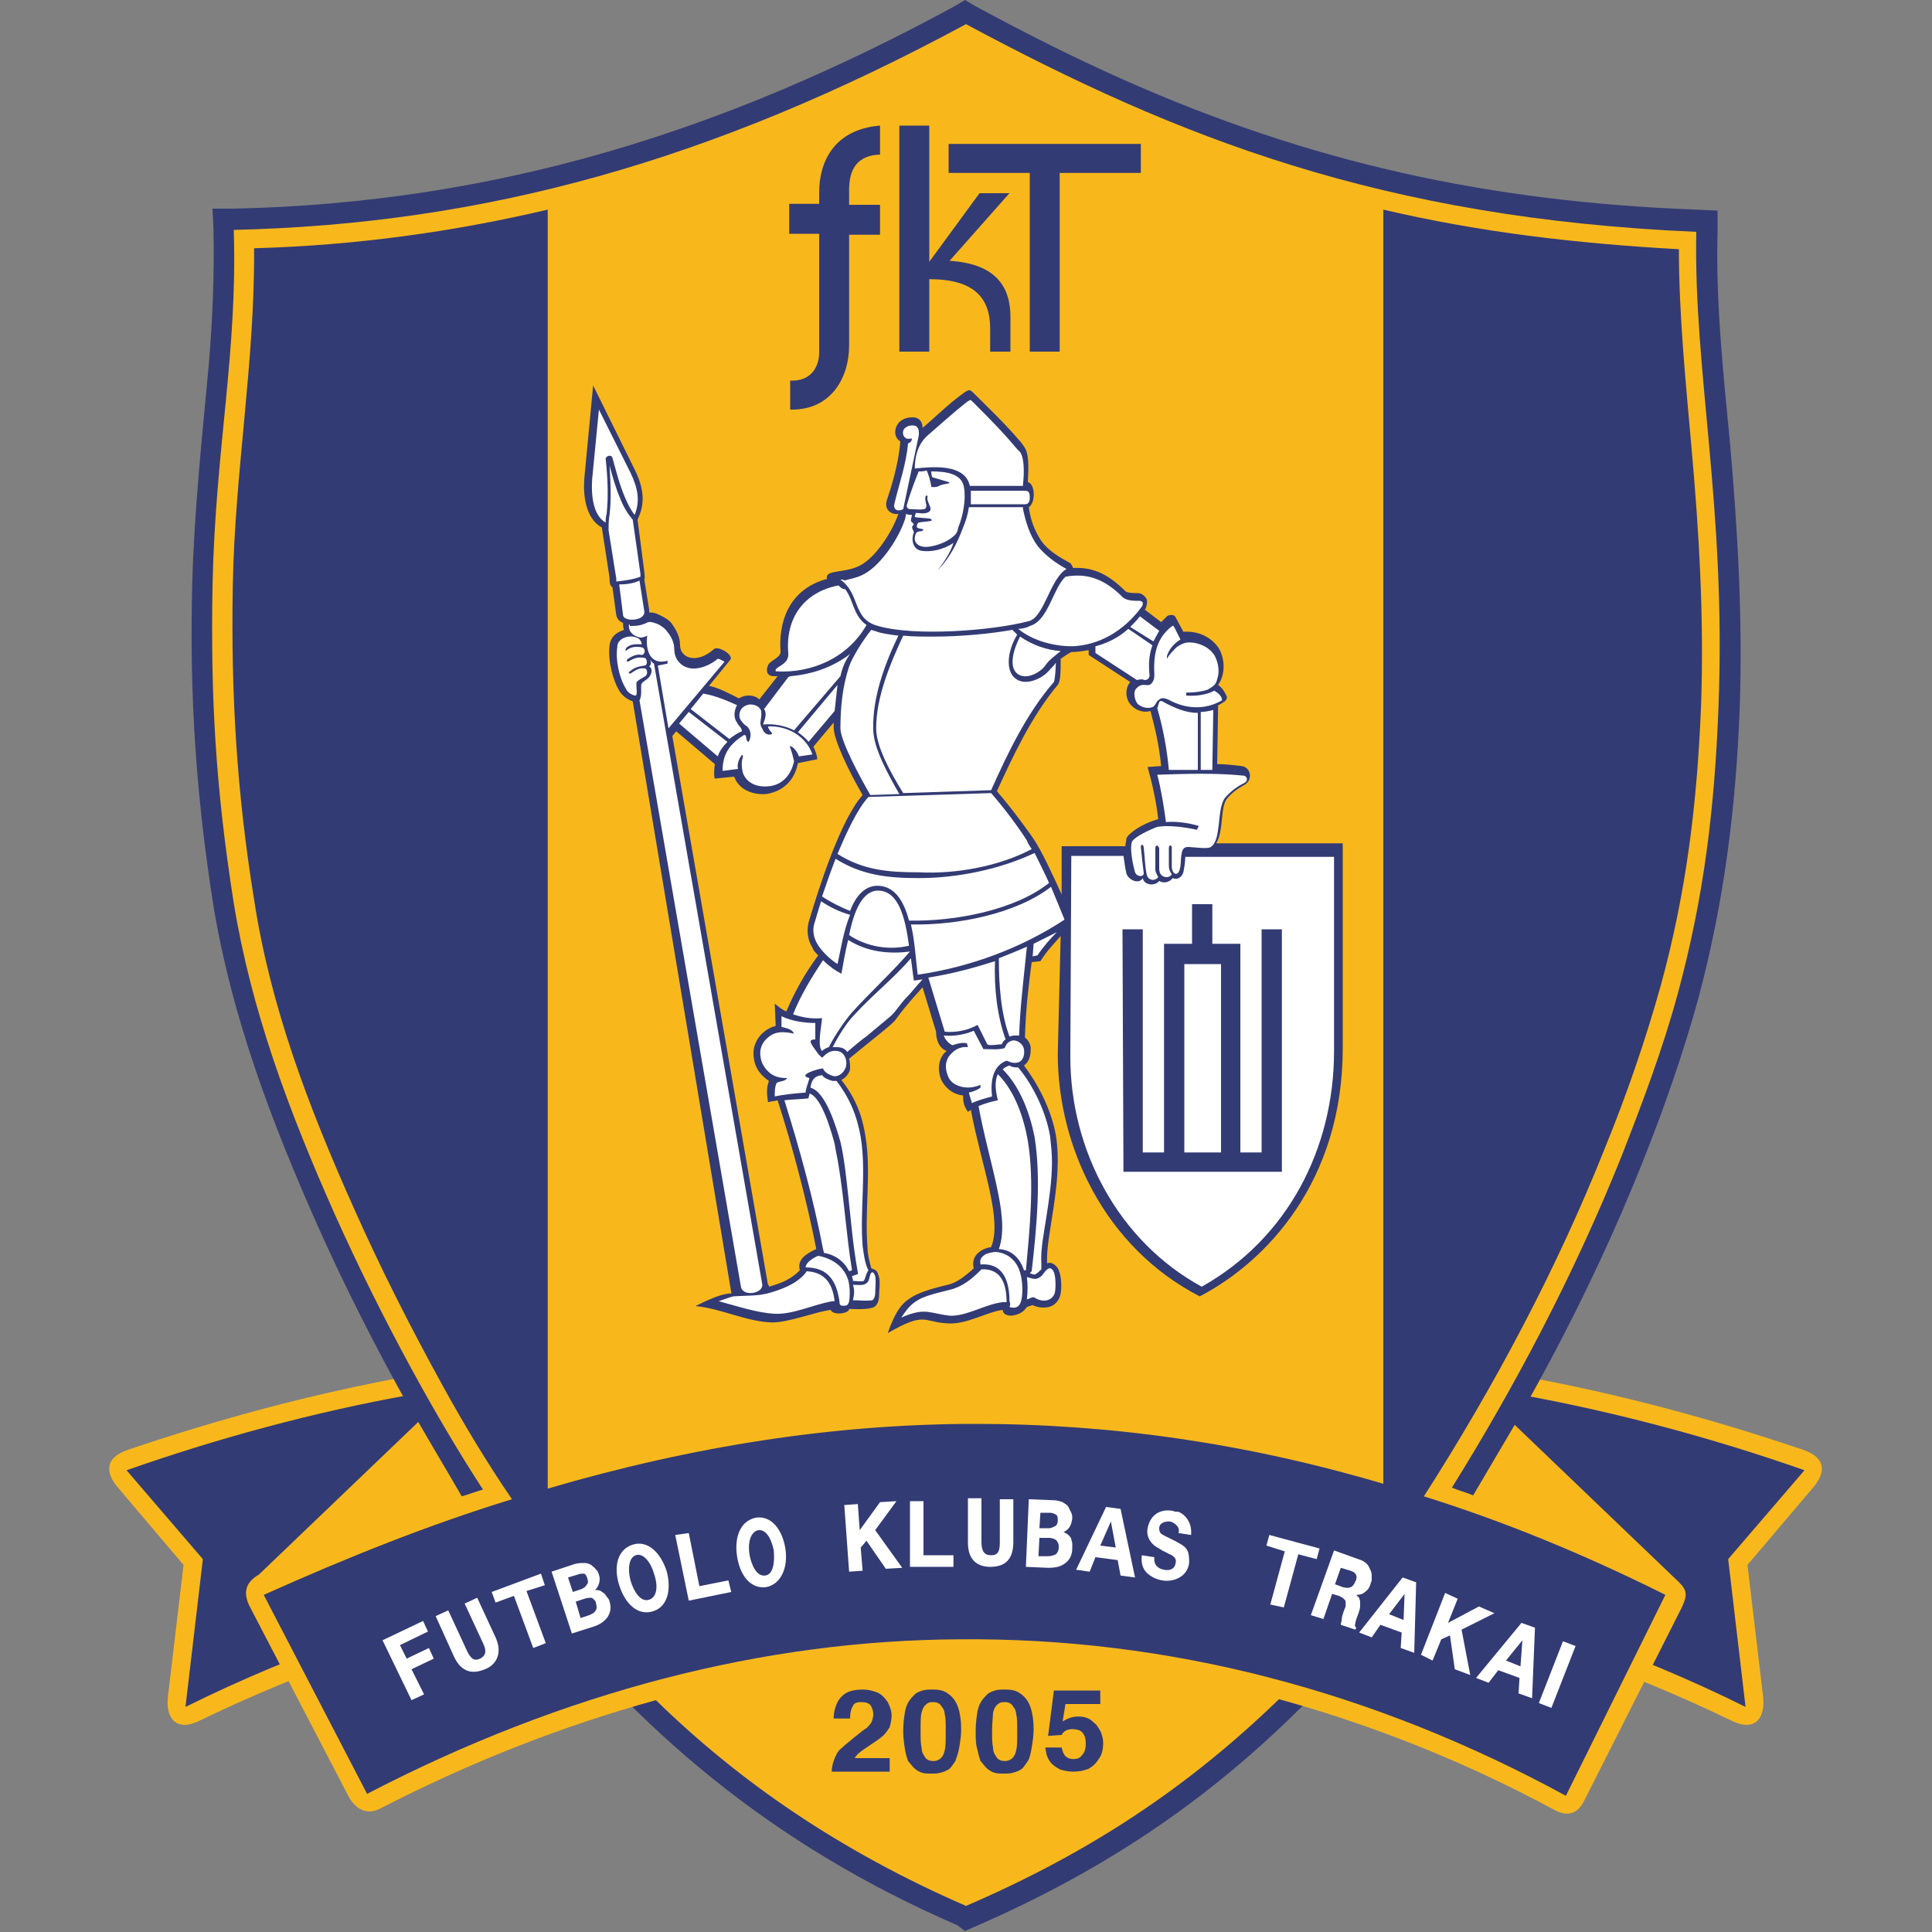 <?xml version="1.0" encoding="utf-8"?>
<!-- Generator: Adobe Illustrator 21.1.0, SVG Export Plug-In . SVG Version: 6.00 Build 0)  -->
<svg version="1.1" id="Layer_1" xmlns="http://www.w3.org/2000/svg" xmlns:xlink="http://www.w3.org/1999/xlink" x="0px" y="0px"
	 viewBox="0 0 200 200" style="enable-background:new 0 0 200 200;" xml:space="preserve">
<rect x="0" y="0" width="200" height="200" fill="#808080" stroke="none"/>
<style type="text/css">
	.st0{clip-path:url(#SVGID_2_);fill:#F8B81C;}
	.st1{fill:#333B74;}
	.st2{clip-path:url(#SVGID_4_);fill:#333B74;}
	.st3{fill:#F8B81C;}
	.st4{fill:#FFFFFF;}
</style>
<g>
	<g>
		<defs>
			<rect id="SVGID_1_" x="11.2" width="177.5" height="200"/>
		</defs>
		<clipPath id="SVGID_2_">
			<use xlink:href="#SVGID_1_"  style="overflow:visible;"/>
		</clipPath>
		<path class="st0" d="M180.9,162l1.6,13.5c0.3,2.2-0.7,3.8-3.1,2.7c-10.9-5.3-22.1-9.1-33.9-12.1l-2.5-0.6l13.5-23.2l1.3,0.2
			c9.8,1.8,19.5,4.4,28.9,7.6c2.3,0.8,2.4,2.3,0.9,4L180.9,162z"/>
		<path class="st0" d="M19,162l-1.6,13.5c-0.3,2.2,0.7,3.8,3.1,2.7c10.9-5.3,22.1-9.1,33.9-12.1l2.5-0.6l-13.5-23.2l-1.3,0.2
			c-9.8,1.8-19.5,4.4-28.9,7.6c-2.3,0.8-2.4,2.3-0.9,4L19,162z"/>
	</g>
	<path class="st1" d="M157.5,144.4c9.9,1.8,19.9,4.5,29.3,7.8l-7.9,9.2l1.8,15.3c-11.9-5.9-23.3-9.6-34.8-12.4L157.5,144.4z"/>
	<g>
		<defs>
			<rect id="SVGID_3_" x="11.2" width="177.5" height="200"/>
		</defs>
		<clipPath id="SVGID_4_">
			<use xlink:href="#SVGID_3_"  style="overflow:visible;"/>
		</clipPath>
		<path class="st2" d="M42.4,144.4c-10,1.8-19.9,4.5-29.3,7.8l7.9,9.2l-1.8,15.3c11.9-5.9,23.3-9.6,34.8-12.4L42.4,144.4z"/>
		<path class="st2" d="M99.1,199.3c-18.9-8.2-33.2-20-45.6-36.3c-0.8-1.1-1.7-2.2-2.5-3.4c-3.2-4.5-6.1-9.4-8.8-14.2
			c-3.4-6.1-6.6-12.4-9.4-18.7c-4.7-10.6-8.8-21.4-10.7-32.9c-1.8-11.4-2.5-21.8-2.2-33.3c0.2-7.6,1-15,1.7-22.6
			c0.4-4.7,0.6-9.4,0.5-14.1l-0.1-2.2l2.2,0c27.2-0.6,50.8-8,74.7-21l1-0.6l1,0.6c5,2.7,10.1,5.3,15.3,7.6
			c19.5,8.7,38.1,12.7,59.4,13.5l2.2,0.1l0,2.2c-0.2,7.3,0.6,14.7,1.3,22c0.8,9.1,1.3,18,1,27.2c-0.4,10.4-1.6,20.1-4.3,30.2
			c-1.6,5.8-3.6,11.5-5.8,17c-5.5,13.8-12.7,27.1-20.9,39.6c-1.5,2.2-3.3,4.2-5,6.3c-12.3,15.1-25.3,25.4-43.3,33.2l-0.9,0.4
			L99.1,199.3z"/>
	</g>
	<path class="st3" d="M24.2,23.8c0.4,12.8-1.9,22.6-2.2,36.8c-0.2,11.6,0.3,20.8,2.2,32.9c1.8,11,5.6,21.3,10.5,32.3
		c4.9,10.9,10.6,21.2,15.3,28.4c-0.7,0.2-1.5,0.5-2.2,0.7c-1.5-2.6-3-5.1-4.5-7.7L26.8,163c-1.2,0.7-1.8,1.7-0.9,3.4L36,185.8
		c0.7,1.4,1.9,2.2,3.4,1.4c9.1-4.7,18.7-8.5,28.5-11.2c8.6,8.4,19,15.6,32.1,21.3c13-5.6,23.1-12.4,32.4-21.4
		c9.8,2.7,19.3,6.5,28.4,11.4c1.2,0.7,2.4,0.7,3.2-0.9l10.1-20c0.7-1.5,0.5-1.9-0.7-3l-16.6-15.9l-4.3,7.3c-0.7-0.3-1.5-0.5-2.2-0.8
		c6.3-10.1,12.6-21.9,17.6-34.4c2.1-5.4,4.2-10.9,5.8-16.8c2.7-10,3.8-19.1,4.2-29.7c0.8-20.6-2.6-34.7-2.3-49.1
		C143.1,22.6,122,14.3,100,2.5C73.7,16.7,50.1,23.2,24.2,23.8L24.2,23.8z"/>
	<path class="st1" d="M147.4,154.9c7.3-11.4,13.8-23.6,18.8-36.2c2.2-5.4,4.1-10.9,5.7-16.6c2.7-9.8,3.8-19.1,4.2-29.2
		c0.3-9-0.2-17.7-1-26.6c-0.6-6.8-1.3-13.7-1.3-20.5C163,25.2,153,24,143.2,21.7v131.9c-14.2-4.2-28.2-6.2-42.2-6.2
		c-14.6,0-29.3,2.3-44.3,6.7V21.7c-9.8,2.3-19.8,3.7-30.4,4c0.1,11.7-2,23.2-2.2,34.9c-0.2,11.2,0.4,21.4,2.2,32.5
		C28,104.3,32,114.7,36.6,125c2.8,6.3,5.9,12.4,9.2,18.4c2.2,4,4.6,8,7.2,11.8c-8.5,2.6-17,6-25.7,9.9L38,185.7
		c20.4-10.6,41.1-15.9,61.3-16c21.6-0.2,42.8,5.3,62.8,16.2l10.3-20.8C164,160.9,155.7,157.5,147.4,154.9L147.4,154.9z"/>
	<path class="st1" d="M92.1,181.9v1.5h-6c0-0.4,0.1-0.8,0.2-1.1c0.1-0.3,0.2-0.5,0.3-0.7c0.1-0.2,0.3-0.5,0.6-0.7
		c0.3-0.3,0.7-0.6,1.3-1.1c0.6-0.5,1-0.8,1.2-0.9c0.2-0.2,0.4-0.4,0.5-0.6c0.1-0.2,0.2-0.5,0.2-0.8c0-0.4-0.1-0.7-0.3-1
		c-0.2-0.2-0.5-0.3-0.9-0.3c-0.5,0-0.8,0.1-0.9,0.4c-0.2,0.3-0.3,0.7-0.3,1.3h-1.7c0-0.7,0.2-1.3,0.4-1.7c0.2-0.4,0.6-0.8,1-1
		c0.4-0.2,1-0.3,1.6-0.3c0.5,0,1,0.1,1.5,0.3c0.5,0.2,0.8,0.6,1.1,1c0.2,0.4,0.4,0.9,0.4,1.4c0,0.4-0.1,0.8-0.2,1.2
		c-0.2,0.3-0.4,0.6-0.6,0.8c-0.2,0.2-0.6,0.5-1.2,0.9c-0.9,0.6-1.5,1-1.6,1.2c-0.1,0.1-0.2,0.2-0.2,0.3H92.1z"/>
	<path class="st1" d="M93.5,179.2c0-0.8,0.1-1.5,0.2-2.1c0.1-0.4,0.2-0.7,0.4-1c0.2-0.3,0.4-0.5,0.6-0.7c0.2-0.2,0.5-0.3,0.8-0.4
		c0.3-0.1,0.7-0.1,1.1-0.1c0.6,0,1.1,0.1,1.5,0.4c0.6,0.4,0.9,0.9,1.1,1.5c0.2,0.6,0.3,1.4,0.3,2.2c0,0.7-0.1,1.3-0.2,1.9
		c-0.1,0.6-0.3,1.1-0.4,1.4c-0.2,0.3-0.4,0.6-0.6,0.8c-0.3,0.2-0.5,0.3-0.9,0.4c-0.3,0.1-0.6,0.1-1,0.1c-0.4,0-0.7,0-1-0.1
		c-0.3-0.1-0.6-0.3-0.8-0.5c-0.2-0.2-0.4-0.5-0.6-0.7c-0.1-0.3-0.2-0.6-0.3-1.1C93.6,180.6,93.5,179.9,93.5,179.2L93.5,179.2z
		 M95.3,179.2c0,0.8,0,1.3,0.1,1.7c0,0.4,0.1,0.6,0.3,0.9c0.1,0.2,0.2,0.3,0.4,0.4c0.2,0.1,0.4,0.1,0.6,0.1c0.2,0,0.5-0.1,0.7-0.3
		c0.2-0.2,0.3-0.4,0.4-0.8c0.1-0.4,0.1-1,0.1-2c0-0.8,0-1.4-0.1-1.7c0-0.3-0.1-0.6-0.3-0.8c-0.1-0.2-0.2-0.3-0.4-0.4
		c-0.2-0.1-0.4-0.1-0.6-0.1c-0.3,0-0.5,0.1-0.7,0.3c-0.2,0.2-0.3,0.4-0.4,0.8C95.3,177.6,95.3,178.3,95.3,179.2L95.3,179.2z"/>
	<path class="st1" d="M101,179.2c0-0.8,0.1-1.5,0.2-2.1c0.1-0.4,0.2-0.7,0.4-1c0.2-0.3,0.4-0.5,0.6-0.7c0.2-0.2,0.5-0.3,0.8-0.4
		c0.3-0.1,0.7-0.1,1.1-0.1c0.6,0,1.1,0.1,1.5,0.4c0.6,0.4,0.9,0.9,1.1,1.5c0.2,0.6,0.3,1.4,0.3,2.2c0,0.7-0.1,1.3-0.2,1.9
		c-0.1,0.6-0.2,1.1-0.4,1.4c-0.2,0.3-0.4,0.6-0.6,0.8c-0.3,0.2-0.5,0.3-0.9,0.4c-0.3,0.1-0.6,0.1-1,0.1c-0.4,0-0.7,0-1-0.1
		c-0.3-0.1-0.6-0.3-0.8-0.5c-0.2-0.2-0.4-0.5-0.6-0.7c-0.1-0.3-0.2-0.6-0.3-1.1C101,180.6,101,179.9,101,179.2L101,179.2z
		 M102.7,179.2c0,0.8,0,1.3,0.1,1.7c0,0.4,0.1,0.6,0.3,0.9c0.1,0.2,0.2,0.3,0.4,0.4c0.2,0.1,0.4,0.1,0.6,0.1c0.2,0,0.5-0.1,0.7-0.3
		c0.2-0.2,0.3-0.4,0.4-0.8c0.1-0.4,0.1-1,0.1-2c0-0.8,0-1.4-0.1-1.7c0-0.3-0.1-0.6-0.3-0.8c-0.1-0.2-0.2-0.3-0.4-0.4
		c-0.2-0.1-0.4-0.1-0.6-0.1c-0.3,0-0.5,0.1-0.7,0.3c-0.2,0.2-0.3,0.4-0.4,0.8C102.8,177.6,102.7,178.3,102.7,179.2L102.7,179.2z"/>
	<path class="st1" d="M108.5,179.7l0.6-4.7h4.8v1.4h-3.6l-0.3,1.8c0.5-0.3,1-0.5,1.5-0.5c0.3,0,0.6,0,0.9,0.1
		c0.3,0.1,0.5,0.2,0.7,0.4c0.2,0.2,0.4,0.3,0.5,0.5c0.1,0.2,0.3,0.4,0.4,0.7c0.1,0.3,0.2,0.6,0.2,1c0,0.6-0.1,1.2-0.4,1.6
		c-0.3,0.5-0.6,0.8-1.1,1.1c-0.5,0.2-1,0.3-1.6,0.3c-0.5,0-0.9-0.1-1.3-0.2c-0.4-0.2-0.7-0.4-0.9-0.6c-0.2-0.2-0.4-0.5-0.5-0.8
		c-0.1-0.2-0.1-0.5-0.2-0.9h1.7c0.1,0.4,0.2,0.7,0.4,0.9c0.2,0.2,0.5,0.3,0.8,0.3c0.4,0,0.7-0.1,0.9-0.4c0.3-0.3,0.4-0.7,0.4-1.2
		c0-0.5-0.1-0.9-0.4-1.2c-0.2-0.2-0.6-0.3-1-0.3c-0.5,0-0.9,0.2-1.1,0.6L108.5,179.7z"/>
	<path class="st1" d="M109.8,96.9c-0.7,0.8-1.4,1.5-2.1,2.6l-0.9,0.1c-0.3,2.3-0.6,4.6-0.7,7.8c0.4,0.3,0.6,0.8,0.6,1.1
		c0,0.4,0,1.3-0.7,1.8c1.3,1.7,2.8,4.4,3.3,7.2c0.8,4.9-1.1,10.5-0.9,13.3c0.4-0.3,1.1,0.3,1.2,0.7c0.3,0.7,0.3,1.8,0.2,2.4
		c-0.1,0.6-0.5,1.2-1.2,1.4c-0.5,0.1-1.1,0.1-1.7-0.2l-0.6,0.2c-0.4,0.6-0.9,0.8-1.6,0.9c-0.5,0-0.9-0.2-0.9-0.6
		c-1.6,0.2-3.7,1.5-5.6,1.4c-2.7-0.1-2.3-1.3-6.3,1c0.8-2.3,1.5-3.1,2.3-3.6c1-0.7,2.7-1.1,3.9-1.4c0.9-0.2,1.7-0.8,2.7-1.7
		c-0.3-1.1,0.5-2,1.8-2.2c1.2-2.9-1-8.4-2.1-14.2c-0.1,0.1-0.2,0.1-0.3,0.2c-0.4-0.6-0.5-0.9-0.5-1.7c-1.2-0.1-2-1-2.3-1.7
		c-0.4-1.1-0.2-2.3,0.6-2.9c-0.6-0.2-1.1-0.9-1.1-2l0,0l-1.4-4.6c-0.5,0.6-1,1.1-1.4,1.6c-0.7,0.8-1.2,1.5-1.5,1.9
		c-0.8,0.8-2.3,1.9-4.7,3.9c0.1,0.4,0.1,0.7,0.1,1c0,0.3-0.3,0.9-0.9,1.2c1.5,1.9,2.2,3.8,2.5,5.9c0.6,3.6-0.1,7.6,0.2,11.4
		c0,0.7,0.2,1.5,0.4,2.2c0.3,0.1,0.6,0.2,0.7,0.6c0.3,0.7,0.1,1.5,0.1,2.2c0,0.6-0.2,1.2-0.8,1.3c-0.8,0.2-1.8,0.1-2.3,0.1
		c0,0.5-1.7,0.7-1.9,0.1c-1.6,0.2-4.3,1.3-6.1,1.3c-2.7-0.1-5.1-1.4-7.9-1.7c1.2-0.6,2.5-1.2,3.5-1.3l0.2,0c0,0,0-0.1,0-0.1
		L65.5,72.6c-0.6-0.2-1.1-0.6-1.4-1.1c-0.6-1-1.2-3-1-4.7c0.1-0.8,0.6-1.3,1.5-1.6c-0.1-0.2-0.1-0.4-0.1-0.7
		c-0.4-0.2-0.6-0.4-0.7-0.8l-0.4-2.9c-0.3-0.2-0.3-0.6-0.3-1l-0.8-5.2c-2-1.1-1.9-4.2-1.8-5.2l0.9-9.5l4.3,8.7
		c1.3,2.6,0.8,4.1,0.3,5.2l0.7,5.4c0,0.2,0.1,0.6,0,0.8l0.5,3.1c0,0.1,0,0.2,0,0.3c0.2,0,0.4,0,0.7,0.1c0.5,0.2,1.3,0.6,1.6,1
		c0.5,0.7,0.9,1.4,0.9,2.3c0,1.3,1.7,2,3.5,0.4c0.4-0.4,2.1,0.6,1.7,1.1l-2.2,2.7c1,0.2,1.9,0.7,3.1,1.3c0.1-0.1,0.2-0.1,0.4-0.2
		c0.6-0.2,1.3-0.1,1.7,0.3l1.9-2.4c-0.1,0-0.3,0-0.4,0c-0.8,0-0.8-0.7-0.6-1.1c0.1-0.5,1.4-0.8,1.3-1.5c-0.2-2.8,0.7-6.4,4.9-7.5
		l-0.1,0c-0.2-1,1.9-0.5,3.5-1.4c1.5-0.8,3.2-3.3,3.9-5.3c-0.7,0.1-1.5-0.4-1.2-1.4c0.4-1.2,1.2-3.6,1.4-6.1c-0.8-0.5-0.6-1.6,0-2.1
		c0.4-0.3,0.8-0.4,1.3-0.4c0.5,0,1,0.3,1,1.1c1.2-1,2.7-2.5,4.1-3.5c0.8-0.6,0.8-0.5,1.4,0.1c1.3,1.3,3,2.9,4.7,4.9
		c0.5,0.7,0.9,0.9,0.7,4.1c0.8,0.2,0.8,2.2,0.1,2.6c0.2,1.5,0.7,2.6,1.3,3.5c0.7,1,1.9,1.7,3,2.3c0.1,0.1,0.2,0.3,0.3,0.5
		c1.9-0.1,3.5,0.5,5.4,2.4c0.2,0.2,1,0.2,1.3,0.2c0.4,0,0.7,0.3,0.9,0.6c0.1,0.3,0,0.7-0.1,1l-0.1,0.1l1.7,1.3
		c0.2-0.2,0.4-0.4,0.6-0.6c0.1-0.1,0.7-0.3,0.9,0.1l0.8,1.5c1.5-0.1,2.8,0.5,3.6,1.6c0.6,0.9,0.9,2.6,0,3.9c0.4,0.3,0.6,0.6,0.8,1
		c0.2,0.3,0.1,0.5-0.1,0.7c-0.2,0.1-0.4,0.3-0.7,0.4l-0.1,6.1c0.8,0,1.7,0.1,2.5,0.2c1,0.1,1.2,1.4,0.4,1.9
		c-0.9,0.5-1.4,0.9-1.9,1.5c-0.7,0.9-0.3,3.3-1.1,4.6h13.1v21.2c0,13.8-7.9,22.1-14.8,25.7c-9.9-5.1-14.7-15.6-14.7-25.1L109.8,96.9
		z M79.6,133.2L79.6,133.2c1.4-0.4,2.3-0.8,3.2-1.7c-0.3-1.1,0.6-1.7,1.7-2.2c-1-5.1-2.4-10.4-4-15.4c-0.3,0.1-0.7,0.1-1,0.2
		c-0.1-0.8-0.2-1.4,0.1-2.2C78.3,111,78,110,78,109c0-1.1,0.8-2.4,2.3-2.8l-0.1-2.3c0.4,0.3,0.7,0.6,1.2,0.8
		c0.9-2.1,1.9-3.9,3.3-5.8c-0.3-0.3-0.5-0.5-0.6-0.8c-0.5-0.8-0.6-1.7-0.4-2.6c1.1-3.7,3.3-10.6,5.6-13.2c-1.4-2.4-3-5.7-3-7
		c0-0.2,0-0.3,0-0.5l-2.1,2.5c0.2,0.4,0.4,0.9,0.4,1.3L82.6,79c-0.4,2.1-1.9,3-3.3,3.2c-1.3,0.1-2.8-0.4-3.3-1.8l-2,0.2
		c-0.1-0.2-0.1-0.8,0-1.5l-4-3.4l-0.4,0.5l9.9,56.8C79.6,133,79.6,133.1,79.6,133.2L79.6,133.2z M112.7,67.3
		c-0.6,0.1-1.2,0.2-1.8,0.2c-0.4,0.2-0.8,0.5-1.1,0.7c0,1.3,0,2.3-0.3,2.7c-2.7,3.2-4.7,7.5-6.3,11c1.8,2.1,3.2,4.1,3.7,4.8
		c0.9,1.3,2.1,3.9,3,5.9l0-5h6.6c0-0.3,0.1-0.5,0.1-0.8c0.2-0.5,1.5-1.5,3.3-2c-0.2-1.8-0.6-3.6-1.1-5.4l1.4-0.1
		c-0.2-2.1-0.6-3.8-1.1-5.7c-0.6,0.2-1.4,0-1.9-0.5c-0.7-0.6-0.8-1.8-0.2-2.5l-4.3-2.8L112.7,67.3z"/>
	<path class="st4" d="M110.9,88.7l-0.1,20.7c0,9.7,5,19.1,13.6,23.8c8.9-5,13.7-14.3,13.7-24.4V88.7h-15.4c0,0.5-0.1,1.1-0.2,1.6
		c-0.2,0.6-0.7,0.8-1.1,0.6c-0.3,0.4-0.9,0.6-1.4,0.3c-0.5,0.6-1.6,0.4-1.7-0.3c-0.4,0.7-1.5,0.2-1.7-0.5c-0.1-0.4-0.2-1.1-0.3-1.8
		H110.9z M116.2,96.2h2.1v23.1h2.2V97.7h2.9v-4.1h2.1v4.1h2.9v21.6h2.2V96.2h2.1l0,25.1h-16.4L116.2,96.2z M122.6,119.3h3.8V99.8
		h-3.8V119.3z"/>
	<path class="st4" d="M86.8,60.6c-3.6,0.7-5.5,3.4-5.2,7c0.1,1.1-1,1.3-1.3,1.7c0,0.1,0,0.2,0,0.2c0,0,0.1,0,0.1,0
		c3.5,0.2,7.3-1.3,9.3-4.8c-1.4-1-1.3-2.5-2.2-3.7C87.2,61,87,60.8,86.8,60.6L86.8,60.6z"/>
	<path class="st4" d="M105.4,65.1c1.6,1.3,3.8,1.8,5.6,1.8c2.7-0.1,5.3-1.5,7.2-4.1c0.1-0.1,0.1-0.3,0.1-0.4c0-0.1-0.2-0.2-0.3-0.2
		c-0.6,0-1.4,0-1.8-0.4c-1.9-1.9-3.7-2.5-5.9-2.1c-1.3,1.2-1.8,4.6-3.7,5.1C106.3,65,105.7,65.1,105.4,65.1L105.4,65.1z"/>
	<path class="st4" d="M104.8,65.2c-2.2,0.4-5.3,0.7-8.2,0.7c-1.1,0-2.1,0-3.1-0.1c-1.4,3-2.8,6.4-2.8,9.6c0,1.9,1.5,4.6,2.8,6.7
		l9.1-0.3c1.7-3.8,3.7-8,6.5-11.2c0.1-0.2,0.2-1.4,0.2-2c-0.1,0.2-0.5,0.6-0.6,0.7c-0.8,1-2.5,1.7-3.5,1c-1.1-0.7-1-2.8,0.1-4.6
		L104.8,65.2z M93,65.8c-0.8-0.1-1.6-0.2-2.2-0.4c-0.2-0.1-0.4-0.1-0.6-0.2c-0.9,1.1-2,2.9-2.3,3.8c-0.7,2.1-0.9,4.3-0.9,6.4
		c0,1.3,2.1,5.2,3.1,6.9l3-0.1c-1.2-2.1-2.7-4.8-2.7-6.7C90.3,72.2,91.6,68.7,93,65.8L93,65.8z"/>
	<path class="st4" d="M105.6,65.9c-0.6,1.1-1.3,3.2-0.2,3.9c0.9,0.6,2.3-0.2,2.8-0.9c0.4-0.6,1-1,1.6-1.5
		C108.4,67.3,106.9,66.8,105.6,65.9L105.6,65.9z"/>
	<path class="st4" d="M95,100.9c5.5-0.8,10.8-2.8,15.2-5.7c-0.4-1-0.9-2.2-1.4-3.4c-3.6,2.8-9.7,4-14.5,3.9
		C94.7,97.4,94.8,99.3,95,100.9L95,100.9z M108.6,91.4c-0.5-1.1-1-2.1-1.5-3.1c-3.6,1.7-8,2.6-12,2.6c-3.2,0-5.9-0.3-8.6-2
		c-0.5,1.3-1,2.7-1.4,3.9c0.9,0.6,1.9,1.1,2.9,1.5c0.6-1.6,1.6-2.7,3-2.6c1.7,0.1,2.6,1.7,3.1,3.6C98.9,95.4,105.1,94.2,108.6,91.4
		L108.6,91.4z M85,93.3c-0.3,0.9-0.5,1.7-0.7,2.3c-0.2,0.7-0.1,1.4,0.3,2.1c0.4,0.7,1.3,1.6,2.1,2.1c0.3-1.3,0.6-3.4,1.3-5.1
		C86.9,94.4,85.9,93.9,85,93.3L85,93.3z M106.8,87.9c-0.2-0.3-0.4-0.6-0.5-0.9c-1.1-1.7-2.4-3.4-3.7-4.9l-12.7,0.4
		c-1.1,1.2-2.2,3.5-3.2,5.9c2.7,1.7,5.3,1.9,8.4,1.9C98.9,90.5,103.4,89.7,106.8,87.9L106.8,87.9z"/>
	<path class="st4" d="M78.8,73.6c-0.2-0.6-1-0.8-1.5-0.6c-0.6,0.2-0.9,0.8-0.7,1.4c0.1,0.2,0.4,0.6,0.6,0.7c0.6,0.4,0.6,1.2,0.3,1.7
		c-0.4-0.1-0.1-0.8-0.5-0.7c-1.6,1-2.2,2.1-2.2,3.7l1.6-0.2c-0.1-0.3,0-0.9,0.3-1.3c0.2-0.3,0.2-0.1,0.2,0.1c-0.2,0.5-0.1,1.2,0,1.6
		c0.4,1.1,1.5,1.5,2.6,1.4c1.5-0.1,2.4-1.2,2.7-2.6c-0.1-0.4-0.2-0.9-0.4-1.4c-0.2-0.4,0.6,0,0.9,0.9l1.4-0.2
		c-0.6-1.8-2.5-3-4.6-2.9c0.1,0.5,0.5,0.6,0.4,0.8c-0.6,0.2-0.9-0.3-1-0.6C78.5,74.8,78.9,74.5,78.8,73.6L78.8,73.6z"/>
	<path class="st4" d="M81.6,70.1l-2.5,3.3c0,0.1,0.1,0.1,0.1,0.2c0.2,0.6-0.2,1.2-0.2,1.4c1.1-0.1,2.2,0.1,3.2,0.6L87,70
		c0.2-0.9,0.5-1.6,1-2.3c-1.7,1.3-3.8,2.1-6.2,2.3L81.6,70.1z M82.6,75.8c0.4,0.3,0.8,0.6,1.1,1l2.7-3.2c0.1-0.9,0.2-1.8,0.3-2.7
		L82.6,75.8z"/>
	<path class="st4" d="M76.3,73c-1.1-0.5-2.3-1-3.5-1.2l-1.3,1.6l4,3.1c0.4-0.3,0.8-0.6,1.3-0.8c0-0.4-0.4-0.6-0.5-0.9
		C75.9,74.3,76,73.5,76.3,73L76.3,73z M71.3,73.7l-1,1.2l4,3.4c0.2-0.6,0.6-1.1,1-1.5L71.3,73.7z"/>
	<path class="st4" d="M65.1,64.8c0,0.7,0.6,1.1,1.2,1.2c0.3,0,0.5-0.1,0.7-0.2c-0.2,1.5,0.3,3.1,2.1,2.6l0,0.3l-1,0.2l1.1,6.5
		l5.8-6.9c-0.2-0.1-0.5-0.3-0.7-0.3c-1.2,1-3.2,1.6-4.2,0.1c-0.2-0.3-0.3-0.7-0.3-1.1c0-0.7-0.3-1.3-0.8-1.9
		c-0.2-0.3-0.8-0.7-1.2-0.8c-0.3-0.1-0.6-0.2-0.9,0c-0.7,0.3-1.1,0.3-1.7,0.3C65.2,64.6,65.1,64.5,65.1,64.8L65.1,64.8z"/>
	<path class="st4" d="M65.7,72c0.4,0.1,0.1-0.9,0.2-1.4c0.3-0.3,0.6-0.4,0.9-0.6c0.3-0.2,0.2-0.7,0-0.8c-0.7-0.1-1,0.2-1.5,0.5
		c-0.2,0.1-0.3-0.1-0.1-0.2c0.6-0.5,1-0.5,1.5-0.6c0.4,0,0.3-0.8,0-0.8c-0.7-0.1-1,0-1.7,0.4c-0.1,0-0.2-0.1,0-0.3
		c0.6-0.4,1.1-0.5,1.4-0.4c0.4,0,0.5-0.7,0-0.8c-0.2,0-0.9-0.2-1.5,0.3c-0.2,0.2-0.2-0.1,0-0.3c0.5-0.4,1.2-0.3,1.5-0.3
		c0.1,0-0.1-0.5-0.3-0.6c-0.7-0.4-1.6-0.2-2,0.3c-0.1,0.1-0.2,0.3-0.2,0.6c-0.2,1.3,0.2,3.2,0.9,4.3C64.9,71.6,65.3,71.9,65.7,72
		L65.7,72z"/>
	<path class="st4" d="M66.2,72.5l10.5,60.7c0.2,1.1,2.4,0.7,2.2-0.3L67.7,68.7c-0.2-0.1-0.3-0.3-0.4-0.4c0.2,0.4,0,0.6-0.1,0.7
		c0.4,0.2,0.3,0.8-0.1,1.2c-0.2,0.2-0.5,0.3-0.7,0.6C66.3,71.1,66.5,72,66.2,72.5L66.2,72.5z"/>
	<path class="st4" d="M66.3,59.7c0-0.1,0-0.2,0-0.3l-0.8-5.6l0,0c-0.5-0.6-0.9-1.2-1.3-2.2c-0.5-1.2-0.8-2.3-1.1-3.4
		c0.1,1.7,0.2,3.4,0,5.1c-0.1,0.5-0.1,1-0.1,1.6l0.8,5c0,0,0,0.2,0,0.3C64.7,60.1,65.5,60,66.3,59.7L66.3,59.7z M65.7,53.3
		c0.6-1.5,0.3-2.8-0.4-4.3L62,42.4l-0.7,7.2c-0.1,1.4,0,3.7,1.4,4.5c0-0.3,0-0.6,0.1-0.9c0.2-1.9,0.1-3.8-0.1-5.7
		c0-0.3,0.6-0.5,0.7-0.1c0.4,1.4,0.7,2.7,1.3,4.1C65,52.2,65.3,52.8,65.7,53.3L65.7,53.3z M64.1,60.5L64.1,60.5l0.4,3.2
		c0.1,0.7,2.3,0.6,2.2-0.4l-0.5-3.2C65.6,60.4,64.8,60.5,64.1,60.5L64.1,60.5z"/>
	<path class="st4" d="M126.5,72.5c0-0.4-0.3-0.7-0.8-1c-0.7,0.4-1.9,0.6-2.9,0.5l0-0.3c0.8,0,1.6-0.1,2.2-0.3c0.5-0.3,0.9-0.5,1-1.1
		c0.3-0.8,0.1-1.8-0.3-2.5c-0.5-0.7-1.1-1-1.8-1.2c-0.9-0.2-1.4-0.1-2.1,0.4c-0.4,0.4-0.8,0.8-1,1.2l0-0.3c0.2-0.6,0.6-1.2,1.4-1.7
		l-0.6-1.2c-0.2-0.3-0.1-0.3-0.5,0c-1.5,1.3-1.7,3-1.6,4.9c0,0.6-0.3,0.9-0.5,1c-0.4,0.1-0.8-0.2-1.3,0.3c-0.5,0.4-0.2,1.4,0.1,1.7
		c0.4,0.3,0.9,0.5,1.5,0.3c0.3-0.1,0.4-0.6,0.6-0.7c0.3-0.3,0.6-0.3,1.2,0C122.6,73.3,124.6,73.6,126.5,72.5L126.5,72.5z"/>
	<path class="st4" d="M113.4,67.6l4.3,2.8c0.3-0.1,0.6-0.1,0.8,0c0.3,0,0.5-0.2,0.5-0.5c-0.1-1-0.1-2,0.3-3.1l-2.5-1.7
		c-1,0.9-2.2,1.5-3.4,1.8L113.4,67.6z M119.4,66.4c0.2-0.4,0.4-0.7,0.6-1.1l-2-1.5c-0.3,0.4-0.6,0.7-1,1.1L119.4,66.4z"/>
	<path class="st4" d="M119.8,73.3c0.6,2.1,1,4.2,1.2,6.4c1,0,2,0,3,0l0-5.9c-1.2,0-2.4-0.5-3.5-1.1C119.9,72.3,120,72.9,119.8,73.3
		L119.8,73.3z M124.3,79.7c0.4,0,0.8,0,1.2,0l0.1-6.2c-0.4,0.1-0.9,0.2-1.3,0.2L124.3,79.7z"/>
	<path class="st4" d="M118.7,90.5c0.1,0.6,0.8,0.8,1.2,0.3c-0.1-0.2-0.3-0.5-0.3-0.8l0-2.2c0-0.4,0.3-0.3,0.4,0l0,2.1
		c0,0.7,0.4,0.9,0.8,0.9c0.2,0,0.4-0.1,0.5-0.3c-0.2-0.3-0.3-0.5-0.3-0.9l0-1.8c0-0.4,0.3-0.3,0.3-0.1c0,0.7,0,1.4,0,2
		c0,0.6,0.4,1,0.7,0.6c0.3-0.5,0.2-1.3,0.3-1.8c0.1-0.7,0.3-0.9,1-0.8c0.3,0,1.7,0.2,2,0c1.2-0.7,0.6-3.8,1.5-5.1
		c0.6-0.7,1.3-1.2,2.1-1.6c0.3-0.2,0.2-0.6-0.1-0.7c-2.9-0.3-6-0.2-9-0.1c0.4,1.5,0.7,3.4,0.9,4.9c1.1-0.1,2.4,0.1,3.4,0.4l-0.2,0.4
		c-1.3-0.3-3.1-0.5-4.1-0.3c-0.8,0.3-2.3,1-2.6,1.5c-0.3,0.7,0.1,2.5,0.3,3.2c0.2,0.5,0.9,0.5,0.9,0.1c-0.1-0.9-0.2-1.6-0.3-2.7
		c0-0.4,0.3-0.3,0.3,0.1C118.5,88.5,118.5,89.5,118.7,90.5L118.7,90.5z"/>
	<path class="st4" d="M84.4,105.9c-1.1,0-2.5-0.2-3.5-0.7l0,1.1c0.8,0.2,1.1,0.3,1.3,0.7c-1-0.2-1.9-0.3-2.7,0.4
		c-0.5,0.4-0.8,1-0.8,1.6c0,0.8,0.3,1.4,0.8,1.9c0.6,0.6,1.3,0.7,2,0.7c-0.3,0.4-0.8,0.3-1.1,0.5c-0.2,0.4-0.2,1-0.2,1.4
		c1-0.2,1.9-0.3,3.2-0.4c0-0.4,0.3-1.1,0.4-1.5c-1.4-0.3,1-1,1.4-1c0.1,0.4,0.7,0.7,1.1,0.8c0.6,0.1,1.2-0.5,1.3-1.1
		c0.1-0.6-0.2-1.4-0.9-1.5c-0.7-0.1-1.1,0.2-1.6,0.7l-0.4-0.4c-0.7-1-1.2-1.5-0.3-1.5C84.4,107,84.4,106.4,84.4,105.9L84.4,105.9z"
		/>
	<path class="st4" d="M87.7,108.9c0.7-0.6,1.4-1.2,2.1-1.7c0.8-0.7,1.7-1.4,2.5-2.1c0.5-0.5,1-1.3,1.5-1.8c0.6-0.6,1.1-1.3,1.7-1.9
		c-0.3,0-0.6,0.1-0.9,0.1c-0.1-0.7-0.2-1.5-0.3-2.3c-1.8,2.1-4,3.8-5.9,5.9c-0.7,0.7-1.6,2.1-2.2,3.3c0.1,0,0.3,0,0.4,0
		C87.2,108.4,87.5,108.6,87.7,108.9L87.7,108.9z M94.1,97.9c-0.4-3-1.1-5.6-3.1-5.7c-1.7-0.1-2.6,2.1-3.1,4.6
		C89.7,98,92,98.4,94.1,97.9L94.1,97.9z M87.8,97.3c-0.3,1.2-0.5,2.4-0.7,3.5c-0.6-0.3-1.3-0.8-1.9-1.4c-1.2,1.8-2.3,3.6-3.1,5.6
		c0.9,0.3,1.8,0.5,3,0.4c-0.1,1.1-0.5,2.9,0,3.4c0.2-0.2,0.4-0.3,0.7-0.4c0.6-1.2,1.7-2.8,2.4-3.6c2-2.2,4.1-4.1,6-6.3
		C91.9,98.8,89.7,98.5,87.8,97.3L87.8,97.3z"/>
	<path class="st4" d="M74.4,134.7c1.9,0.5,3.9,1.2,5.8,1.3c1.9,0.1,4.1-1,6-1.3l0.2,0c-0.2-1.7-0.9-3-2.9-3.1
		c-0.1,0.2-0.3,0.4-0.5,0.6c-0.9,0.8-1.9,1.2-3.2,1.6c-1.3,0.4-2.6,0.3-3.9,0.4C75.5,134.3,75,134.5,74.4,134.7L74.4,134.7z
		 M86.9,134.7c0,0.1,0,0.3,0.1,0.4c0.1,0.1,0.5,0.1,0.7,0c0.1-0.1,0.2-0.3,0.2-0.4c0.1-0.6,0.1-1.5-0.1-2.2
		c-0.4-1.3-1.5-2.2-3.1-2.5c-0.5,0.2-1.3,0.7-1.3,1.2C85.8,131.2,86.6,132.7,86.9,134.7L86.9,134.7z M88.3,134.6L88.3,134.6
		c0.7,0,1.3,0.1,2,0c0.2-0.1,0.3-0.5,0.3-0.7c0-0.5,0.1-1.3,0-1.8c-0.1-0.3-0.3-0.6-0.5-0.2c-0.1,0.3-0.1,0.8-0.5,1
		c-0.3,0.2-0.8,0.1-1.3,0.1C88.5,133.6,88.4,134.1,88.3,134.6L88.3,134.6z M88.3,132.6c0.3,0,0.9,0.1,1.1,0c0.2-0.2,0.2-0.7,0.5-1.1
		l-0.1-0.2c-0.3-0.7-0.4-1.6-0.5-2.3c-0.3-3.7,0.4-7.6-0.2-11.3c-0.4-2.3-1.2-4.1-2.5-5.8c-0.1,0-0.3,0-0.4,0
		c-0.4-0.1-0.9-0.3-1.1-0.6c-0.9,0.1-1.1,0.6-1.2,1.3c1.6,0.4,2.7,4.2,3.1,5.6c0.4,1.7,0.6,3.7,0.8,5.5c0.3,2.7,0.5,5.3,1,8l0,0.2
		l-0.6,0.2C88.2,132.2,88.3,132.4,88.3,132.6L88.3,132.6z M87.9,131.6l0.3-0.1c-0.6-3.7-0.8-7.3-1.4-10.9c-0.1-0.7-0.3-1.5-0.4-2.2
		c-0.3-1.1-1.3-4.8-2.6-5.2c0,0.2-0.1,0.3-0.1,0.5c-0.8,0.1-1.7,0.1-2.5,0.2c1.6,5.1,3,10.2,4,15.4l0.1,0.4
		C86.5,129.9,87.4,130.6,87.9,131.6L87.9,131.6z"/>
	<path class="st4" d="M100.6,114.2c0.6-0.3,1.4-0.5,2.1-0.7c-0.2-1.6,0.1-3.2,1.5-3.7c0.3,0.1,0.6,0.3,1.1,0.2
		c0.6-0.1,0.8-0.8,0.7-1.4c-0.1-0.5-0.6-0.9-1.1-0.9c-0.5,0.1-0.7,0.3-0.9,0.8c-0.8,0.2-1.2,0.1-2.2,0.1l-1-1.9
		c-0.9,0.4-2.1,0.6-3.1,0.5c0.1,0.4,0.6,0.9,0.9,1c0.6-0.2,1-0.3,1.5-0.2l0.1,0.4c-0.8-0.1-1.5,0.3-2,1c-0.3,0.5-0.4,1.1-0.1,1.9
		c0.2,0.6,0.6,0.9,1.1,1.1c0.8,0.3,1.6,0.2,2.3-0.1l0,0.3c-0.3,0.2-0.7,0.4-1.2,0.5C100.4,113.6,100.6,114,100.6,114.2L100.6,114.2z
		"/>
	<path class="st4" d="M93.3,136.4c0.9-0.4,1.8-0.7,2.7-0.6c0.8,0.1,1.4,0.3,2.3,0.4c1.7,0.1,3.7-1.2,5.5-1.4l0.4,0
		c0-1.8-0.5-3.5-2.6-3.4l-0.2,0.2c-0.8,0.8-1.8,1.6-3,1.9c-1.1,0.3-2.8,0.6-3.7,1.3C94.1,135.2,93.7,135.8,93.3,136.4L93.3,136.4z
		 M104.5,135.3c1,0.3,1.2-0.4,1.3-1.1c0.1-1,0-2.3-0.5-3.2c-0.4-0.7-1.1-1.3-2.2-1.4c-0.3,0-0.7,0.1-1,0.2c-0.5,0.3-0.7,0.5-0.6,1.1
		c2.4-0.2,3,1.8,3,3.8C104.6,134.9,104.6,135.1,104.5,135.3L104.5,135.3z M106.3,134.5c0.3,0,0.6-0.4,0.9-0.1
		c0.4,0.2,0.8,0.3,1.2,0.2c0.4-0.1,0.7-0.4,0.8-0.8c0.1-0.5,0.1-1.6-0.1-2.1c-0.4-0.9-0.9-0.1-1.2,0.3c-0.1,0.1-0.2,0.2-0.4,0.3
		c-0.4,0.2-0.8,0-1.2-0.1C106.4,132.9,106.4,133.7,106.3,134.5L106.3,134.5z M106,131.5l0.2,0c0.4-4.3,0.9-9.2,0.2-13.4
		c-0.4-2.3-1.3-5.1-3.1-6.9c-0.4,0.8-0.2,1.9,0,2.7c-0.5,0.1-1.3,0.3-2,0.6l0,0c0.5,2.8,1.3,5.6,1.9,8.4c0.4,1.9,0.9,4.5,0.2,6.4
		C104.8,129.4,105.6,130.3,106,131.5L106,131.5z M106.6,131.8c0.3,0.1,0.5,0.2,0.6,0.1c0.2-0.1,0.4-0.3,0.6-0.5l0-0.6
		c-0.1-1.5,0.3-3.3,0.5-4.7c0.3-1.9,0.6-3.9,0.6-5.8c0-0.9-0.1-1.8-0.2-2.7c-0.4-2.4-1.7-5.2-3.3-7.1c-0.3,0-0.6,0-0.9-0.2
		c-0.3,0.1-0.5,0.2-0.7,0.4c1.8,1.8,2.8,4.5,3.3,7c0.7,4.4,0.2,9.5-0.3,13.9L106.6,131.8L106.6,131.8z"/>
	<path class="st4" d="M96.1,101.2l1.7,5.6c1.1,0.1,2.3-0.1,3.4-0.7l1,2c0.2,0.2,1.2,0,1.5,0c0.1-0.2,0.2-0.4,0.4-0.5
		c-0.9-2.5-1.2-5.4-1.1-8.1C100.8,100.2,98.6,100.8,96.1,101.2L96.1,101.2z M104.5,107.3c0.1,0,0.3-0.1,0.4-0.1c0.2,0,0.4,0,0.6,0
		c0.1-2.8,0.4-5.3,0.7-8.2c0-0.3,0.1-0.7,0.1-1c-0.9,0.4-1.9,0.8-2.9,1.2C103.4,101.9,103.6,104.9,104.5,107.3L104.5,107.3z"/>
	<path class="st4" d="M106.9,99l0.5-0.1c0.6-0.9,1.3-1.7,2-2.4c-0.8,0.4-1.6,0.8-2.4,1.2L106.9,99z"/>
	<path class="st4" d="M87,60c2.1,1.5,1.2,4.1,3.9,4.8c3.8,1.1,11.8,0.5,15.6-0.5c1.6-0.4,2.2-4.4,3.9-5.4c-1.1-0.6-2.2-1.4-3-2.4
		c-0.8-1.1-1.2-2.4-1.5-3.8l0-0.2l-5.6,0c-0.1,0.7-0.3,1.4-0.6,2.1c-0.6,1.6-1.3,3-2.5,4.3L97.1,59c0.6-0.8,1.3-1.8,1.6-2.8
		c-1,0.7-2.4,1-3.4,0.8c-0.8-0.2-1-1.1-0.7-1.9c0-0.2-0.4-0.5,0-0.8c-0.1-0.2-0.3-0.3-0.3-0.4c0-0.3,0.1-0.4,0.1-0.6
		c-0.2,0-0.4,0-0.6-0.1l-0.1,0.5c-0.6,1.9-2.4,4.7-4.2,5.7c-0.7,0.4-1.4,0.5-2.1,0.7C87.4,60,87.2,60,87,60L87,60z M100.5,52.2
		l5.6,0c0.4,0,0.5-0.3,0.5-0.7c0-0.5-0.1-0.7-0.5-0.7l-5.6,0C100.5,51.2,100.5,51.7,100.5,52.2L100.5,52.2z M100.4,50.3l5.5,0l0-0.2
		c0.1-0.8,0.2-2.6-0.3-3.3c-0.1-0.1-0.2-0.2-0.3-0.3c-1.5-1.8-3-3.3-4.6-4.9c-0.3-0.3-0.2-0.2-0.6,0c-1.4,1.1-2.7,2.3-4.1,3.5
		c-1,0.9-1.3,2.2-1.3,3.4C96.6,48.3,99.9,48,100.4,50.3L100.4,50.3z M94.8,44.1C94.6,44,94,44,93.7,44.3c-0.3,0.2-0.3,0.8,0,1
		c0.2,0.2,0.4,0.1,0.7,0.1c0,0.2-0.1,0.4-0.4,0.5c-0.2,2.2-0.9,4.1-1.4,6.2c-0.2,0.7,0.4,0.9,0.9,0.6c0.5-2.4,1-4.7,1.5-7.1
		C95.1,45.2,95.3,44.4,94.8,44.1L94.8,44.1z M95.1,48.8c-0.4,1-0.9,2.3-1.2,3.4c-0.1,0.2,0,0.5,0.3,0.5c0.5,0,1,0.1,1.5,0
		c0.1,0,0.2-0.2,0.2-0.4c-0.1-0.4-0.2-0.9,0-1c0.2,0,0.1,0.1,0.1,0.3c0,0.3,0.2,0.6,0.3,0.9c0.1,0.4-0.1,0.5-0.4,0.6
		c-0.4,0.1-0.7,0-1.1,0c0,0.1-0.1,0.2-0.1,0.4c0,0.1,1.1,0.1,1.6,0.2c0.2,0.1,0.2,0.2,0.1,0.2c-0.2,0.1-0.9,0.1-1.3,0.2
		c-0.1,0-0.2,0.3-0.2,0.4c0,0.2,0.3,0.2,0.7,0.3c-0.1,0.2-0.2,0.2-0.4,0.2c-0.4,0.1-0.4,0.2-0.5,0.6c-0.1,0.8,0.7,1.1,1.4,1
		c0.9-0.1,1.9-0.5,2.5-1c0.4-0.3,0.5-0.5,0.6-1c0.5-1.2,0.8-2.9,0.6-4.1c-0.2-1.5-1.9-1.7-3.4-1.7c0,0,0,0.3,0.1,0.6l1.7,0.5
		l0.1,0.1c-0.2,0.1-0.7,0.1-1.1,0.3c-0.3,0.2-0.8,0.1-0.8,0.1c0-0.4-0.4-1.7-0.5-1.7C95.7,48.8,95.4,48.8,95.1,48.8L95.1,48.8z"/>
	<path class="st1" d="M93.1,13h3.1v14.1l5.2-7.1h3.1l-6.2,7c4.9,0.3,6.3,2.8,6.3,5.8l0,3.6l-2.1,0l0-2.4c0-3.2-1.7-5.1-6.3-5.1v7.5
		h-3.1V13z"/>
	<path class="st1" d="M91.1,13v3c-2.8,0.1-3.2,2.1-3.2,3.7v1.5h3.2v3.1h-3.2v11.5c0,3.2-1.8,6.7-6.1,6.6l0-3c2.3,0.1,3-1.6,3-2.9
		V24.2h-3.1v-3.1h3.1v-1.2C84.8,16.8,86.3,13.4,91.1,13L91.1,13z"/>
	<polygon class="st1" points="109.7,17.9 109.7,36.4 106.6,36.4 106.6,17.9 98.2,17.9 98.2,14.9 118.1,14.9 118.1,17.9 	"/>
	<polygon class="st4" points="42.6,172.8 44.9,171.7 44.4,170.6 42.1,171.7 41.4,170.3 44.3,168.9 43.8,167.8 39.6,169.8 42.6,176 
		43.9,175.4 	"/>
	<polygon class="st4" points="51.3,165.9 53.2,165.2 55.2,170.6 56.5,170.1 54.5,164.7 56.4,164.1 56,162.9 50.9,164.8 	"/>
	<path class="st4" d="M76.3,161.1c0.3,2,1.4,3.4,3,3.2c1.6-0.3,2.3-2.1,2-4c-0.3-1.9-1.4-3.4-3-3.2C76.6,157.4,76,159.2,76.3,161.1
		L76.3,161.1z M79.2,163.1c-0.9,0.1-1.4-1.1-1.6-2.1c-0.2-1.1,0-2.4,0.9-2.6c0.9-0.1,1.4,1.1,1.6,2.1
		C80.2,161.6,80.1,163,79.2,163.1L79.2,163.1z"/>
	<path class="st4" d="M64.1,164.1c0.6,1.9,1.9,3.2,3.5,2.7c1.6-0.5,1.9-2.4,1.4-4.2c-0.6-1.8-1.9-3.2-3.5-2.7
		C63.9,160.4,63.5,162.2,64.1,164.1L64.1,164.1z M67.2,165.6c-0.9,0.3-1.6-0.9-1.9-1.9c-0.3-1-0.3-2.4,0.5-2.7
		c0.8-0.3,1.6,0.8,1.9,1.9C68.1,164,68.1,165.3,67.2,165.6L67.2,165.6z"/>
	<polygon class="st4" points="95.6,155.4 94.2,155.4 94.2,162.2 98.7,162.2 98.7,161 95.6,161 	"/>
	<polygon class="st4" points="71.3,158.7 69.9,158.9 71.3,165.7 75.7,164.8 75.4,163.6 72.4,164.2 	"/>
	<path class="st4" d="M104.9,155.2h-1.4v4.5c0,0.9-0.2,1.3-0.9,1.3c-0.7,0-1-0.4-1-1.4v-4.5h-1.4v4.6c0,1.8,1,2.5,2.3,2.5
		c1.6,0,2.4-0.8,2.4-2.6V155.2z"/>
	<path class="st4" d="M49.4,165.4l-1.3,0.6l1.9,4.1c0.4,0.8,0.3,1.3-0.3,1.6c-0.6,0.3-1,0-1.4-0.9l-1.9-4.1l-1.3,0.6l1.9,4.2
		c0.8,1.7,2,1.8,3.2,1.3c1.3-0.5,1.8-1.8,1.1-3.3L49.4,165.4z"/>
	<path class="st4" d="M106.2,162.2l2.3,0.1c0.7,0,1.3-0.1,1.8-0.5c0.4-0.3,0.7-0.8,0.7-1.5c0-0.2,0-0.3,0-0.5c0-0.2-0.1-0.3-0.1-0.5
		c-0.1-0.2-0.2-0.3-0.3-0.4c-0.1-0.1-0.3-0.2-0.5-0.3c0.6-0.3,0.8-0.7,0.9-1.4c0-0.2,0-0.4-0.1-0.6c-0.1-0.2-0.2-0.4-0.3-0.6
		c-0.1-0.2-0.3-0.3-0.6-0.5c-0.3-0.1-0.6-0.2-1-0.2l-2.5-0.1L106.2,162.2z M107.6,159.2l1,0c0.3,0,0.5,0.1,0.7,0.2
		c0.1,0.1,0.2,0.2,0.2,0.3c0.1,0.1,0.1,0.3,0.1,0.5c0,0.3-0.1,0.5-0.3,0.7c-0.2,0.1-0.5,0.2-0.8,0.2l-1,0L107.6,159.2z M107.7,156.6
		l1,0c0.2,0,0.5,0.1,0.6,0.2c0.2,0.1,0.2,0.3,0.2,0.6c0,0.3-0.1,0.5-0.3,0.6c-0.2,0.1-0.4,0.2-0.6,0.2l-1,0L107.7,156.6z"/>
	<path class="st4" d="M59.2,169.1l2.2-0.7c0.7-0.2,1.2-0.6,1.5-1c0.3-0.5,0.4-1,0.2-1.6c0-0.1-0.1-0.3-0.2-0.4
		c-0.1-0.1-0.2-0.3-0.3-0.4c-0.1-0.1-0.3-0.2-0.4-0.3c-0.2-0.1-0.4-0.1-0.6-0.1c0.4-0.4,0.6-1,0.4-1.6c-0.1-0.2-0.1-0.4-0.3-0.5
		c-0.1-0.2-0.3-0.3-0.5-0.5c-0.2-0.1-0.4-0.2-0.7-0.2c-0.3,0-0.6,0-1,0.1l-2.4,0.8L59.2,169.1z M59.6,165.8l0.9-0.3
		c0.3-0.1,0.5-0.1,0.7-0.1c0.1,0,0.2,0.1,0.3,0.2c0.1,0.1,0.2,0.2,0.2,0.4c0.1,0.3,0.1,0.6-0.1,0.8c-0.1,0.2-0.4,0.3-0.6,0.4
		l-0.9,0.3L59.6,165.8z M58.8,163.3l1-0.3c0.2-0.1,0.5-0.1,0.6-0.1c0.2,0,0.3,0.2,0.4,0.5c0.1,0.3,0.1,0.5-0.1,0.7
		c-0.1,0.2-0.3,0.3-0.5,0.4l-0.9,0.3L58.8,163.3z"/>
	<path class="st4" d="M121.4,156.4c-1.2-0.2-2.3,0.3-2.6,1.8c-0.2,1,0.5,1.8,1.2,2.1c0.1,0.1,0.2,0.1,0.3,0.2l0.6,0.3
		c0.1,0.1,0.3,0.1,0.4,0.2c0.3,0.2,0.5,0.4,0.4,0.8c-0.1,0.7-0.7,0.8-1.2,0.7c-0.6-0.1-1.1-0.5-1-1.3l-1.3-0.2
		c-0.1,0.8,0.1,1.4,0.5,1.8c0.4,0.4,1,0.7,1.6,0.8c1.1,0.2,2.6-0.3,2.8-1.8c0-0.4,0-0.7-0.1-1.1c-0.2-0.6-0.7-0.8-1.2-1.1l-1.2-0.6
		c-0.4-0.2-0.6-0.3-0.6-0.8c0-0.5,0.5-0.7,1-0.7c0.3,0,0.6,0.2,0.8,0.4c0.2,0.2,0.3,0.5,0.2,0.8l1.3,0.2c0.1-1.1-0.4-2-1.3-2.4
		C121.8,156.5,121.6,156.5,121.4,156.4L121.4,156.4z"/>
	<polygon class="st4" points="131.1,160 133,160.6 131.5,166.1 132.9,166.4 134.4,160.9 136.3,161.4 136.6,160.3 131.4,158.9 	"/>
	<path class="st4" d="M135.7,167.2l1.3,0.4l0.9-2.6l0.7,0.2c0.2,0.1,0.4,0.2,0.5,0.3c0.1,0.1,0.2,0.2,0.2,0.3c0,0.1,0,0.3,0,0.4
		c0,0.2-0.1,0.3-0.2,0.6c-0.1,0.3-0.2,0.6-0.2,0.8c0,0.2-0.1,0.4-0.1,0.6l1.5,0.5l0.1-0.2c-0.1-0.1-0.2-0.2-0.1-0.4
		c0-0.2,0.1-0.5,0.3-1c0.1-0.3,0.2-0.6,0.2-0.8c0-0.2,0-0.4,0-0.5c0-0.1-0.1-0.3-0.1-0.4c-0.1-0.1-0.2-0.2-0.3-0.3
		c0.4,0,0.7-0.1,0.9-0.3c0.3-0.2,0.5-0.5,0.6-0.9c0-0.1,0.1-0.2,0.1-0.3c0-0.1,0-0.2,0-0.3c0-0.2,0-0.5-0.1-0.7
		c-0.1-0.2-0.2-0.5-0.4-0.7c-0.2-0.2-0.5-0.4-0.9-0.5l-2.5-0.9L135.7,167.2z M138.2,164l0.6-1.7l1,0.3c0.2,0.1,0.3,0.1,0.4,0.2
		c0.1,0.1,0.2,0.2,0.2,0.3c0,0.1,0.1,0.2,0,0.3c0,0.1,0,0.2-0.1,0.3c-0.2,0.6-0.6,0.8-1.3,0.6L138.2,164z"/>
	<polygon class="st4" points="147.1,171.3 148.3,171.9 149.2,169.7 150.1,169.3 150.6,172.8 152.2,173.4 151.3,168.7 154.7,167 
		153.1,166.3 149.9,168 150.9,165.5 149.6,164.9 	"/>
	<polygon class="st4" points="87.9,162.7 89.3,162.6 89.1,160.2 89.7,159.5 91.7,162.4 93.4,162.3 90.6,158.4 92.8,155.4 
		91.1,155.5 89,158.4 88.8,155.7 87.4,155.8 	"/>
	<path class="st4" d="M152.8,173.7l1.3,0.5l1-1.3l2.2,0.8l-0.1,1.6l1.4,0.5l0.3-7.3l-1.4-0.5L152.8,173.7z M157.6,169.8L157.6,169.8
		l-0.2,2.7l-1.5-0.6L157.6,169.8z"/>
	<path class="st4" d="M140.7,169l1.3,0.5l0.9-1.3l2.2,0.8l-0.1,1.6l1.4,0.5l0.2-7.3l-1.4-0.5L140.7,169z M145.4,165L145.4,165
		l-0.1,2.7l-1.5-0.6L145.4,165z"/>
	<path class="st4" d="M111.4,162.5l1.4,0.2l0.6-1.5l2.3,0.3l0.3,1.6l1.5,0.2l-1.5-7.1l-1.5-0.2L111.4,162.5z M115,157.5L115,157.5
		l0.5,2.7l-1.6-0.2L115,157.5z"/>
	<polygon class="st4" points="159.3,176.3 160.6,176.8 163.1,170.4 161.8,169.9 	"/>
</g>
</svg>
